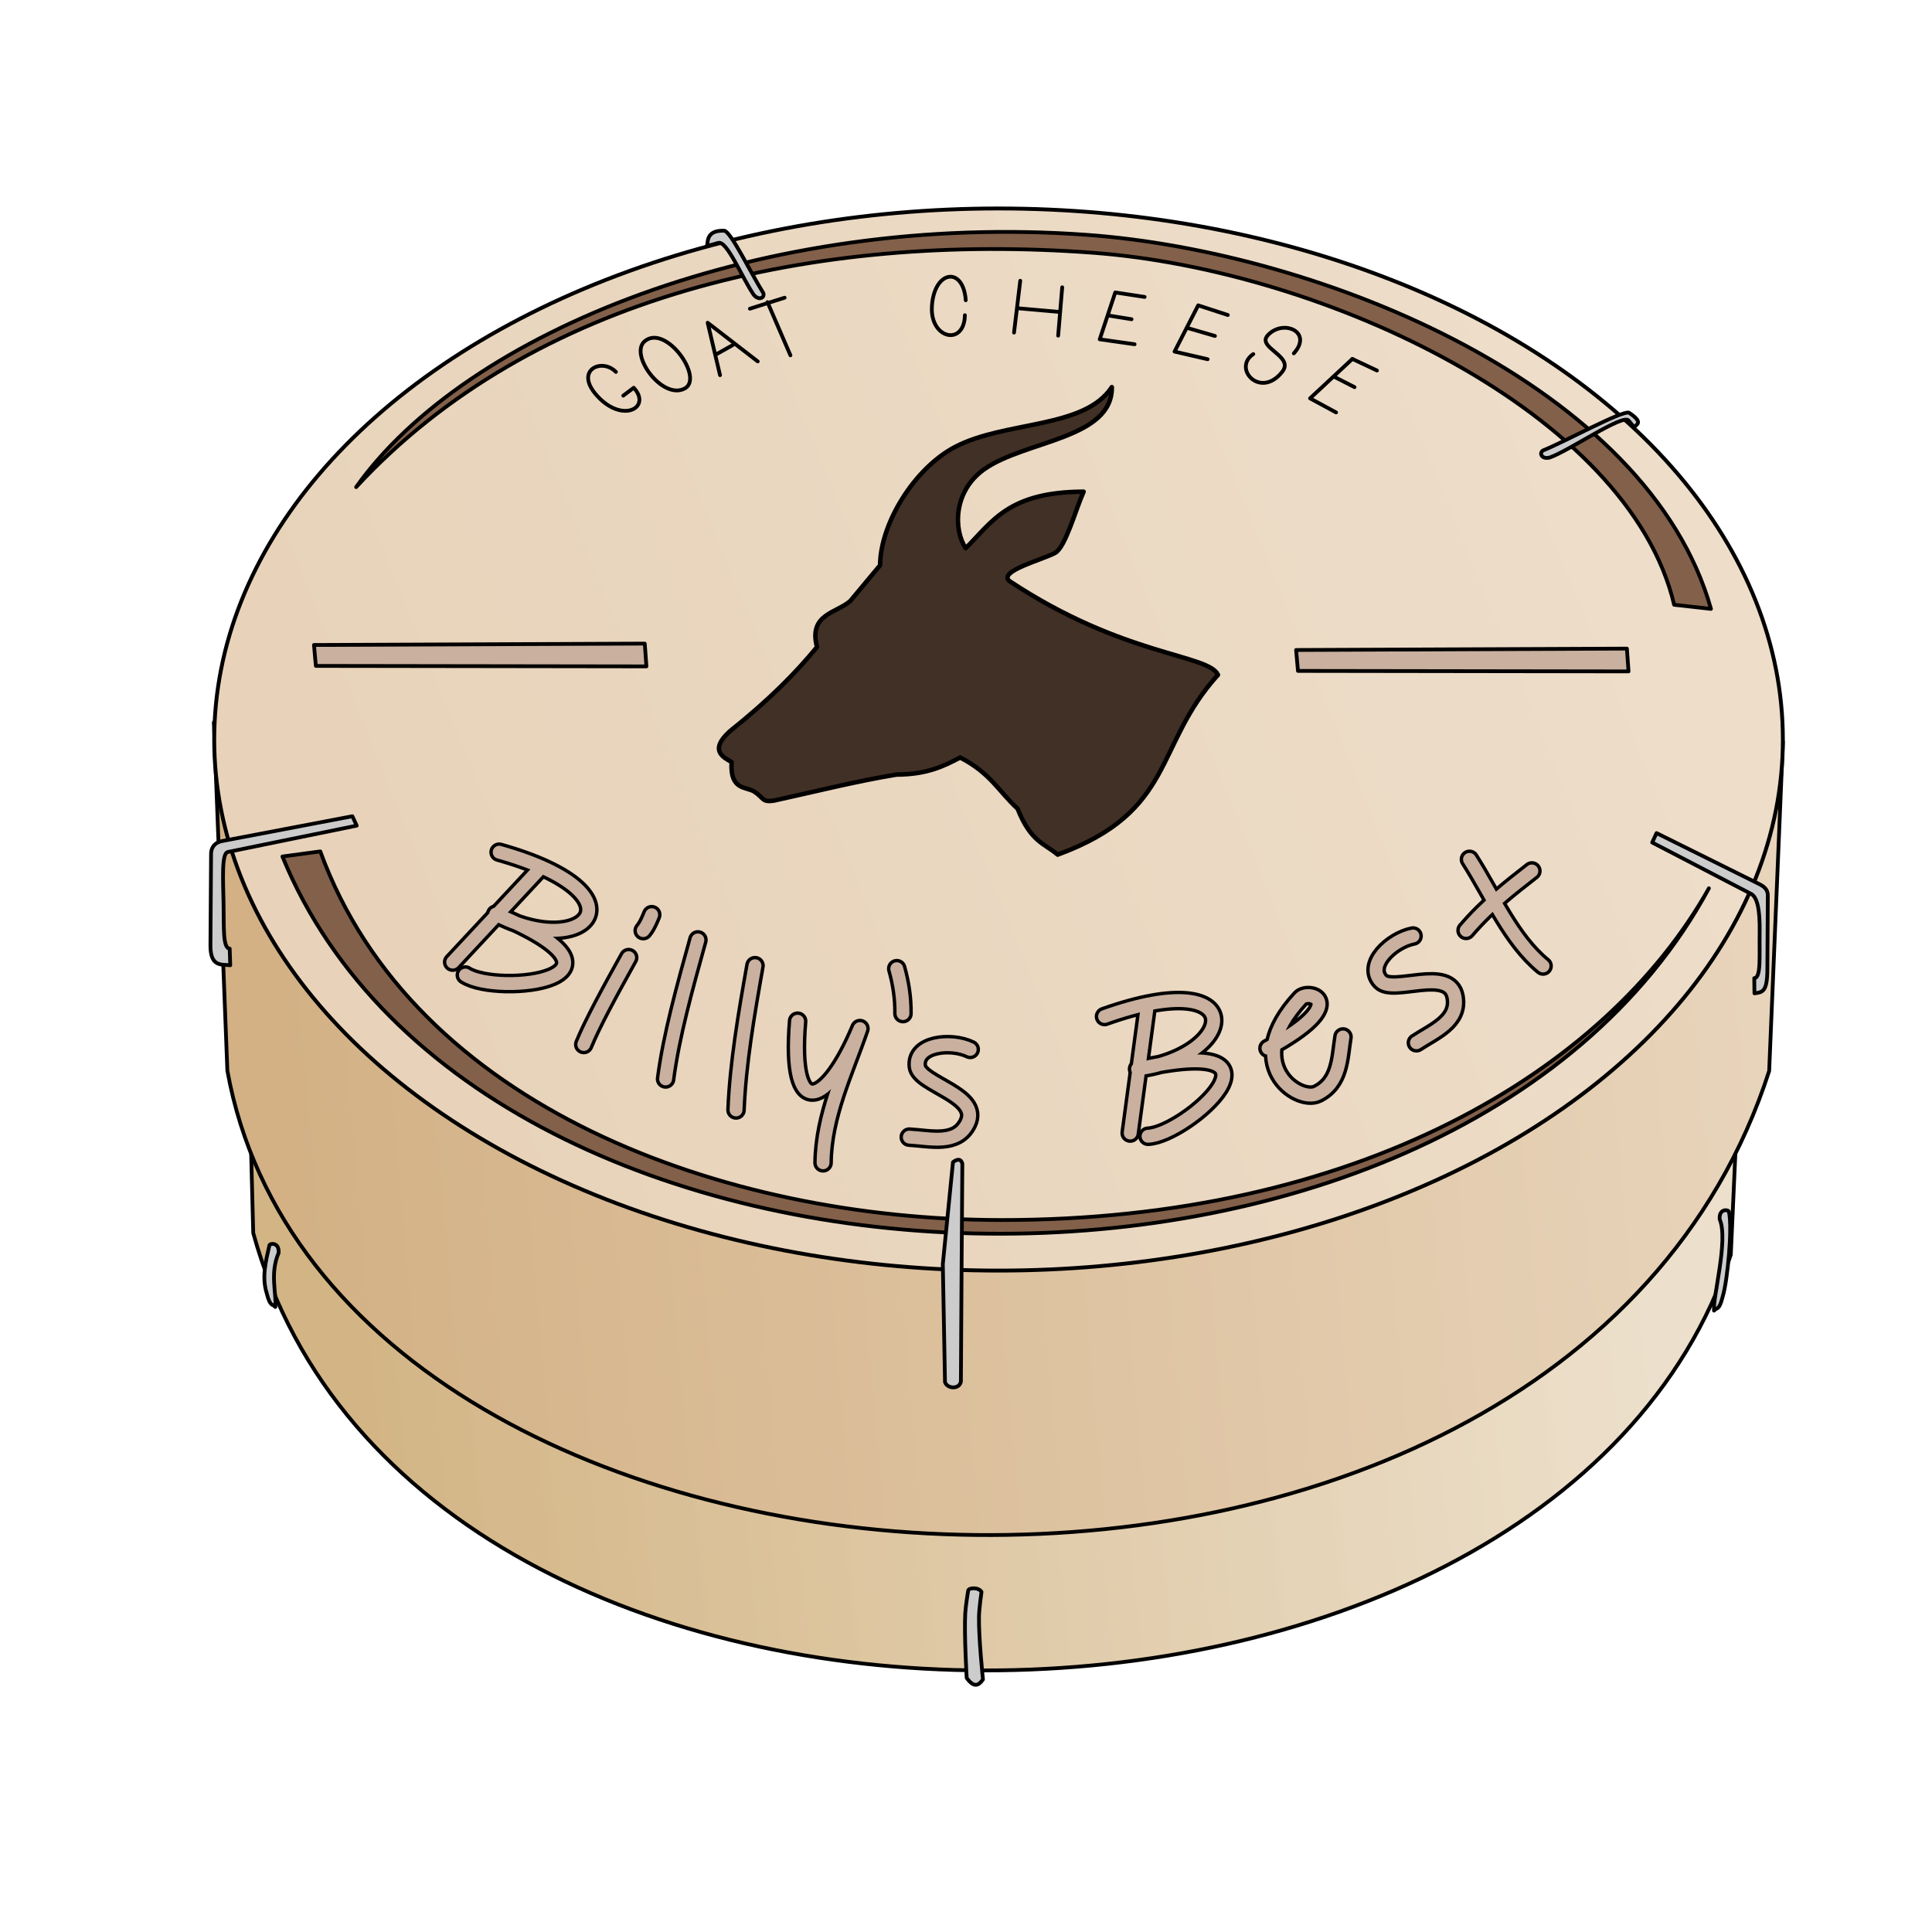<svg version="1.1" viewBox="0 0 64 64" xmlns="http://www.w3.org/2000/svg" xmlns:xlink="http://www.w3.org/1999/xlink">
 <defs>
  <linearGradient id="linearGradient1180" x1="12.368" x2="54.795" y1="49.331" y2="44.872" gradientUnits="userSpaceOnUse">
   <stop stop-color="#d3b585" offset="0"/>
   <stop stop-color="#ebddc7" stop-opacity=".929" offset="1"/>
  </linearGradient>
  <linearGradient id="linearGradient1188" x1="9.828" x2="58.438" y1="40.222" y2="36.003" gradientUnits="userSpaceOnUse">
   <stop stop-color="#d3b185" offset="0"/>
   <stop stop-color="#e8d4bb" offset="1"/>
  </linearGradient>
  <linearGradient id="linearGradient1261" x1="12.368" x2="50.864" y1="28.429" y2="12.753" gradientUnits="userSpaceOnUse">
   <stop stop-color="#e8d3ba" offset="0"/>
   <stop stop-color="#edddc9" offset="1"/>
  </linearGradient>
 </defs>
 <g stroke="#000" stroke-linecap="round" stroke-linejoin="round">
  <path d="m8.293 37.202 0.096 3.643c5.366 19.499 42.944 18.9 48.946 0.719l0.288-6.376z" fill="url(#linearGradient1180)" stroke-width=".125"/>
  <path d="m7.084 23.931 0.448 11.536c3.501 19.346 44.123 21.642 51.074 0.009l0.455-10.906z" fill="url(#linearGradient1188)" stroke-width=".125"/>
  <ellipse cx="33.078" cy="24.498" rx="25.982" ry="17.592" fill="url(#linearGradient1261)" stroke-width=".128"/>
 </g>
 <g fill="none" stroke="#000" stroke-linecap="round" stroke-linejoin="round" stroke-width=".65">
  <g transform="rotate(42.626 21.058 28.54)">
   <path d="m18.854 35.096 0.027-4.148"/>
   <path d="m17.521 31.375c4.6-2.334 4.537 0.74 1.306 1.586 5.283-1.927 1.881 1.955 0.626 2.166"/>
  </g>
  <g>
   <path d="m23.119 31.136c-0.44 1.583-0.882 3.167-1.07 4.605"/>
   <path d="m24.382 36.768c0.062-1.534 0.339-3.154 0.628-4.778"/>
   <path d="m26.422 33.829c-0.282 3.381 0.995 2.794 2.064 0.244-0.493 1.436-1.203 2.866-1.221 4.446"/>
   <path d="m29.707 32.089c0.138 0.492 0.212 0.988 0.205 1.487"/>
   <path d="m32.139 34.763c-0.642-0.31-1.84-0.182-1.752 0.562 0.071 0.602 2.129 0.952 1.669 1.885-0.363 0.737-1.233 0.499-1.934 0.459"/>
  </g>
  <g>
   <g transform="rotate(7.291 17.657 46.845)">
    <path d="m36.098 35.098 0.027-4.148"/>
    <path d="m34.765 31.377c4.6-2.334 4.537 0.74 1.306 1.586 5.283-1.927 1.881 1.955 0.626 2.166"/>
   </g>
   <path d="m46.809 31.007c-0.7 0.134-1.586 0.95-1.072 1.496 0.415 0.441 2.277-0.504 2.464 0.519 0.147 0.808-0.693 1.136-1.28 1.521"/>
   <path d="m42.004 34.725c2.779-1.502 1.366-1.968 1.074-1.652-2.006 2.169-0.078 3.472 0.559 3.159 0.758-0.372 0.739-1.177 0.851-1.881"/>
   <g transform="rotate(-31.331 43.699 25.949)">
    <path d="m46.643 30.689c0.029 1.446-0.208 2.985 0.245 4.285"/>
    <path d="m45.324 32.641c1.058-0.346 1.966-0.44 2.884-0.549"/>
   </g>
   <g transform="rotate(30.678 21.542 28.369)">
    <path d="m22.826 34.852c-0.107-0.712-0.155-1.916-0.19-3.233"/>
    <path d="m22.567 30.007s0.07 0.385 0.028 0.596"/>
   </g>
  </g>
 </g>
 <g fill="none" stroke="#000" stroke-linecap="round" stroke-linejoin="round" stroke-width=".125">
  <path d="m20.646 13.106 0.347-0.261c0.604 0.648-0.362 1.203-1.212 0.268-0.778-0.855 0.16-1.272 0.621-0.793"/>
  <path d="m21.357 11.303c-0.526 0.441 0.593 1.969 1.329 1.564 0.64-0.352-0.635-2.146-1.329-1.564z"/>
  <path d="m23.852 12.428-0.41-1.737 1.659 1.282"/>
  <path d="m23.754 11.722 0.522-0.292"/>
  <path d="m24.841 10.226 1.151-0.364"/>
  <path d="m25.424 10.01 0.76 1.761"/>
  <path d="m31.991 9.946c-0.08-1.142-1.056-0.994-1.121 0.214-0.058 1.071 1.074 1.314 1.093 0.281"/>
  <path d="m33.797 9.301-0.206 1.716"/>
  <path d="m33.724 10.212 1.382 0.122"/>
  <path d="m35.053 11.119 0.134-1.602"/>
  <path d="m40.672 10.435-0.981-0.32-0.783 1.532 1.097 0.253"/>
  <path d="m40.247 11.129-0.896-0.26"/>
  <path d="m37.917 9.836-0.973-0.148-0.514 1.552 1.155 0.164"/>
  <path d="m36.724 10.452 0.76 0.123"/>
  <path d="m42.86 11.705c0.644-0.715-0.359-1.147-0.863-0.599-0.383 0.416 0.893 0.687 0.479 1.21-0.723 0.916-1.66-0.113-0.959-0.587"/>
  <path d="m44.799 11.89-1.402 1.306 0.863 0.467"/>
  <path d="m44.212 12.489 0.659 0.336"/>
  <path d="m44.799 11.89 0.815 0.384"/>
 </g>
 <g stroke="#000" stroke-linecap="round" stroke-linejoin="round">
  <path d="m35.037 28.311c3.924-1.439 3.172-3.597 5.31-5.956-0.313-0.686-3.151-0.611-6.909-3.108-0.388-0.326 1.117-0.711 1.514-0.932 0.343-0.191 0.667-1.401 0.944-2.028-2.501 0.008-3.027 1.002-3.906 1.873-0.4-0.597-0.427-1.886 0.623-2.622 1.355-0.949 4.242-1 4.218-2.715-0.908 1.389-3.528 1.111-5.189 1.98-1.367 0.715-2.481 2.554-2.488 3.922l-0.985 1.181c-0.453 0.407-1.395 0.43-1.104 1.527-0.69 0.841-1.576 1.746-2.889 2.791-0.722 0.655-0.172 0.878 0.06 1.022-0.061 0.955 0.494 0.803 0.76 0.983 0.319 0.215 0.243 0.347 0.633 0.294 1.356-0.296 2.712-0.641 4.067-0.864 1.017-0.003 1.568-0.282 2.112-0.565 1 0.512 1.281 1.128 1.901 1.695 0.443 1.111 0.885 1.145 1.327 1.522z" fill="#413025" stroke-width=".148"/>
  <path d="m11.797 16.136c5.866-6.341 15.2-8.448 24.407-7.763 7.685 0.572 17.76 5.298 19.254 11.661l1.22 0.136c-2.077-7.385-12.853-11.819-20.669-12.39-10.738-0.784-20.588 3.229-24.212 8.356z" fill="#82604a" stroke-width=".125"/>
  <path d="m9.356 28.373 1.254-0.169c3.082 8.466 13.375 12.202 22.545 12.211 11.724 0.011 20.015-4.869 23.455-10.99-8.546 15.828-40.668 15.013-47.254-1.051z" fill="#82604a" stroke-width=".125"/>
 </g>
 <g transform="rotate(42.626 21.058 28.54)" fill="none" stroke="#c9b09f" stroke-linecap="round" stroke-linejoin="round" stroke-width=".425">
  <path d="m18.854 35.096 0.027-4.148"/>
  <path d="m17.521 31.375c4.6-2.334 4.537 0.74 1.306 1.586 5.283-1.927 1.881 1.955 0.626 2.166"/>
 </g>
 <g fill="none" stroke="#c9b09f" stroke-linecap="round" stroke-linejoin="round" stroke-width=".425">
  <path d="m23.119 31.136c-0.44 1.583-0.882 3.167-1.07 4.605"/>
  <path d="m24.382 36.768c0.062-1.534 0.339-3.154 0.628-4.778"/>
  <path d="m26.422 33.829c-0.282 3.381 0.995 2.794 2.064 0.244-0.493 1.436-1.203 2.866-1.221 4.446"/>
  <path d="m29.707 32.089c0.138 0.492 0.212 0.988 0.205 1.487"/>
  <path d="m32.139 34.763c-0.642-0.31-1.84-0.182-1.752 0.562 0.071 0.602 2.129 0.952 1.669 1.885-0.363 0.737-1.233 0.499-1.934 0.459"/>
 </g>
 <g fill="none" stroke="#c9b09f" stroke-linecap="round" stroke-linejoin="round" stroke-width=".425">
  <g transform="rotate(7.291 17.657 46.845)">
   <path d="m36.098 35.098 0.027-4.148"/>
   <path d="m34.765 31.377c4.6-2.334 4.537 0.74 1.306 1.586 5.283-1.927 1.881 1.955 0.626 2.166"/>
  </g>
  <path d="m46.809 31.007c-0.7 0.134-1.586 0.95-1.072 1.496 0.415 0.441 2.277-0.504 2.464 0.519 0.147 0.808-0.693 1.136-1.28 1.521"/>
  <path d="m42.004 34.725c2.779-1.502 1.366-1.968 1.074-1.652-2.006 2.169-0.078 3.472 0.559 3.159 0.758-0.372 0.739-1.177 0.851-1.881"/>
  <g transform="rotate(-31.331 43.699 25.949)">
   <path d="m46.643 30.689c0.029 1.446-0.208 2.985 0.245 4.285"/>
   <path d="m45.324 32.641c1.058-0.346 1.966-0.44 2.884-0.549"/>
  </g>
  <g transform="rotate(30.678 21.542 28.369)">
   <path d="m22.826 34.852c-0.107-0.712-0.155-1.916-0.19-3.233"/>
   <path d="m22.567 30.007s0.07 0.385 0.028 0.596"/>
  </g>
 </g>
 <path d="m10.401 21.366c0.24 0 10.958-0.046 10.958-0.046l0.054 0.755-10.95-0.016z" fill="#c9b09f" stroke="#000" stroke-linecap="round" stroke-linejoin="round" stroke-width=".125"/>
 <path d="m42.935 21.532c0.24 0 10.958-0.046 10.958-0.046l0.054 0.755-10.95-0.016z" fill="#c9b09f" stroke="#000" stroke-linecap="round" stroke-linejoin="round" stroke-width=".125"/>
 <g fill="#ccc" stroke="#000" stroke-linecap="round" stroke-linejoin="round" stroke-width=".125">
  <path d="m11.817 27.35-4.271 0.874c-0.21 0.043-0.155 0.906-0.14 1.725 0.014 0.753-0.03 1.469 0.203 1.475l0.018 0.551c-0.275-0.035-0.661 0.076-0.656-0.661l0.021-3.024c0.002-0.259 0.164-0.391 0.365-0.429l4.316-0.822z"/>
  <path d="m54.731 27.909 3.276 1.701c0.19 0.099 0.299 0.474 0.284 1.293-0.014 0.753 0.054 1.493-0.179 1.499l0.006 0.503c0.275-0.035 0.424-0.055 0.428-0.793l0.015-2.437c0.002-0.259-0.182-0.338-0.365-0.429l-3.321-1.649z"/>
  <path d="m31.568 38.502-0.336 3.374 0.072 3.907c0.078 0.234 0.49 0.244 0.527-0.024l0.024-3.931 0.024-3.278c-0.059-0.234-0.268-0.092-0.312-0.048z"/>
  <path d="m24.966 9.763c0.162 0.201 0.369 0.113 0.322-0.051-0.433-0.7-1.062-2.008-1.288-2.068-0.649-0.031-0.534 0.423-0.584 0.509l0.382-0.108c0.289-0.07 0.779 1.145 1.168 1.718z"/>
  <path d="m51.338 15.156c-0.249 0.067-0.365-0.127-0.23-0.231 0.763-0.308 2.637-1.339 2.855-1.253 0.541 0.358 0.187 0.393 0.176 0.492l-0.19-0.235c-0.191-0.227-1.958 0.996-2.611 1.227z"/>
  <path d="m32.071 52.698c0.006-0.109 0.349-0.127 0.443 0.036 0 0-0.079 0.542-0.084 0.815-0.014 0.696 0.132 2.085 0.132 2.085-0.133 0.184-0.281 0.304-0.539-0.048 0 0-0.086-1.431-0.048-2.145 0.013-0.249 0.096-0.743 0.096-0.743z"/>
  <path d="m9.228 41.51c0.037-0.384-0.317-0.324-0.306-0.246-0.119 0.521-0.251 1.043-0.09 1.564 0.122 0.489 0.195 0.349 0.288 0.467 0.045-0.437-0.186-1.103 0.108-1.786z"/>
  <path d="m56.968 40.394c-0.037-0.384 0.317-0.324 0.306-0.246 0.119 0.521-0.046 2.28-0.207 2.801-0.122 0.489-0.195 0.349-0.288 0.467-0.045-0.437 0.482-2.34 0.189-3.023z"/>
 </g>
</svg>
